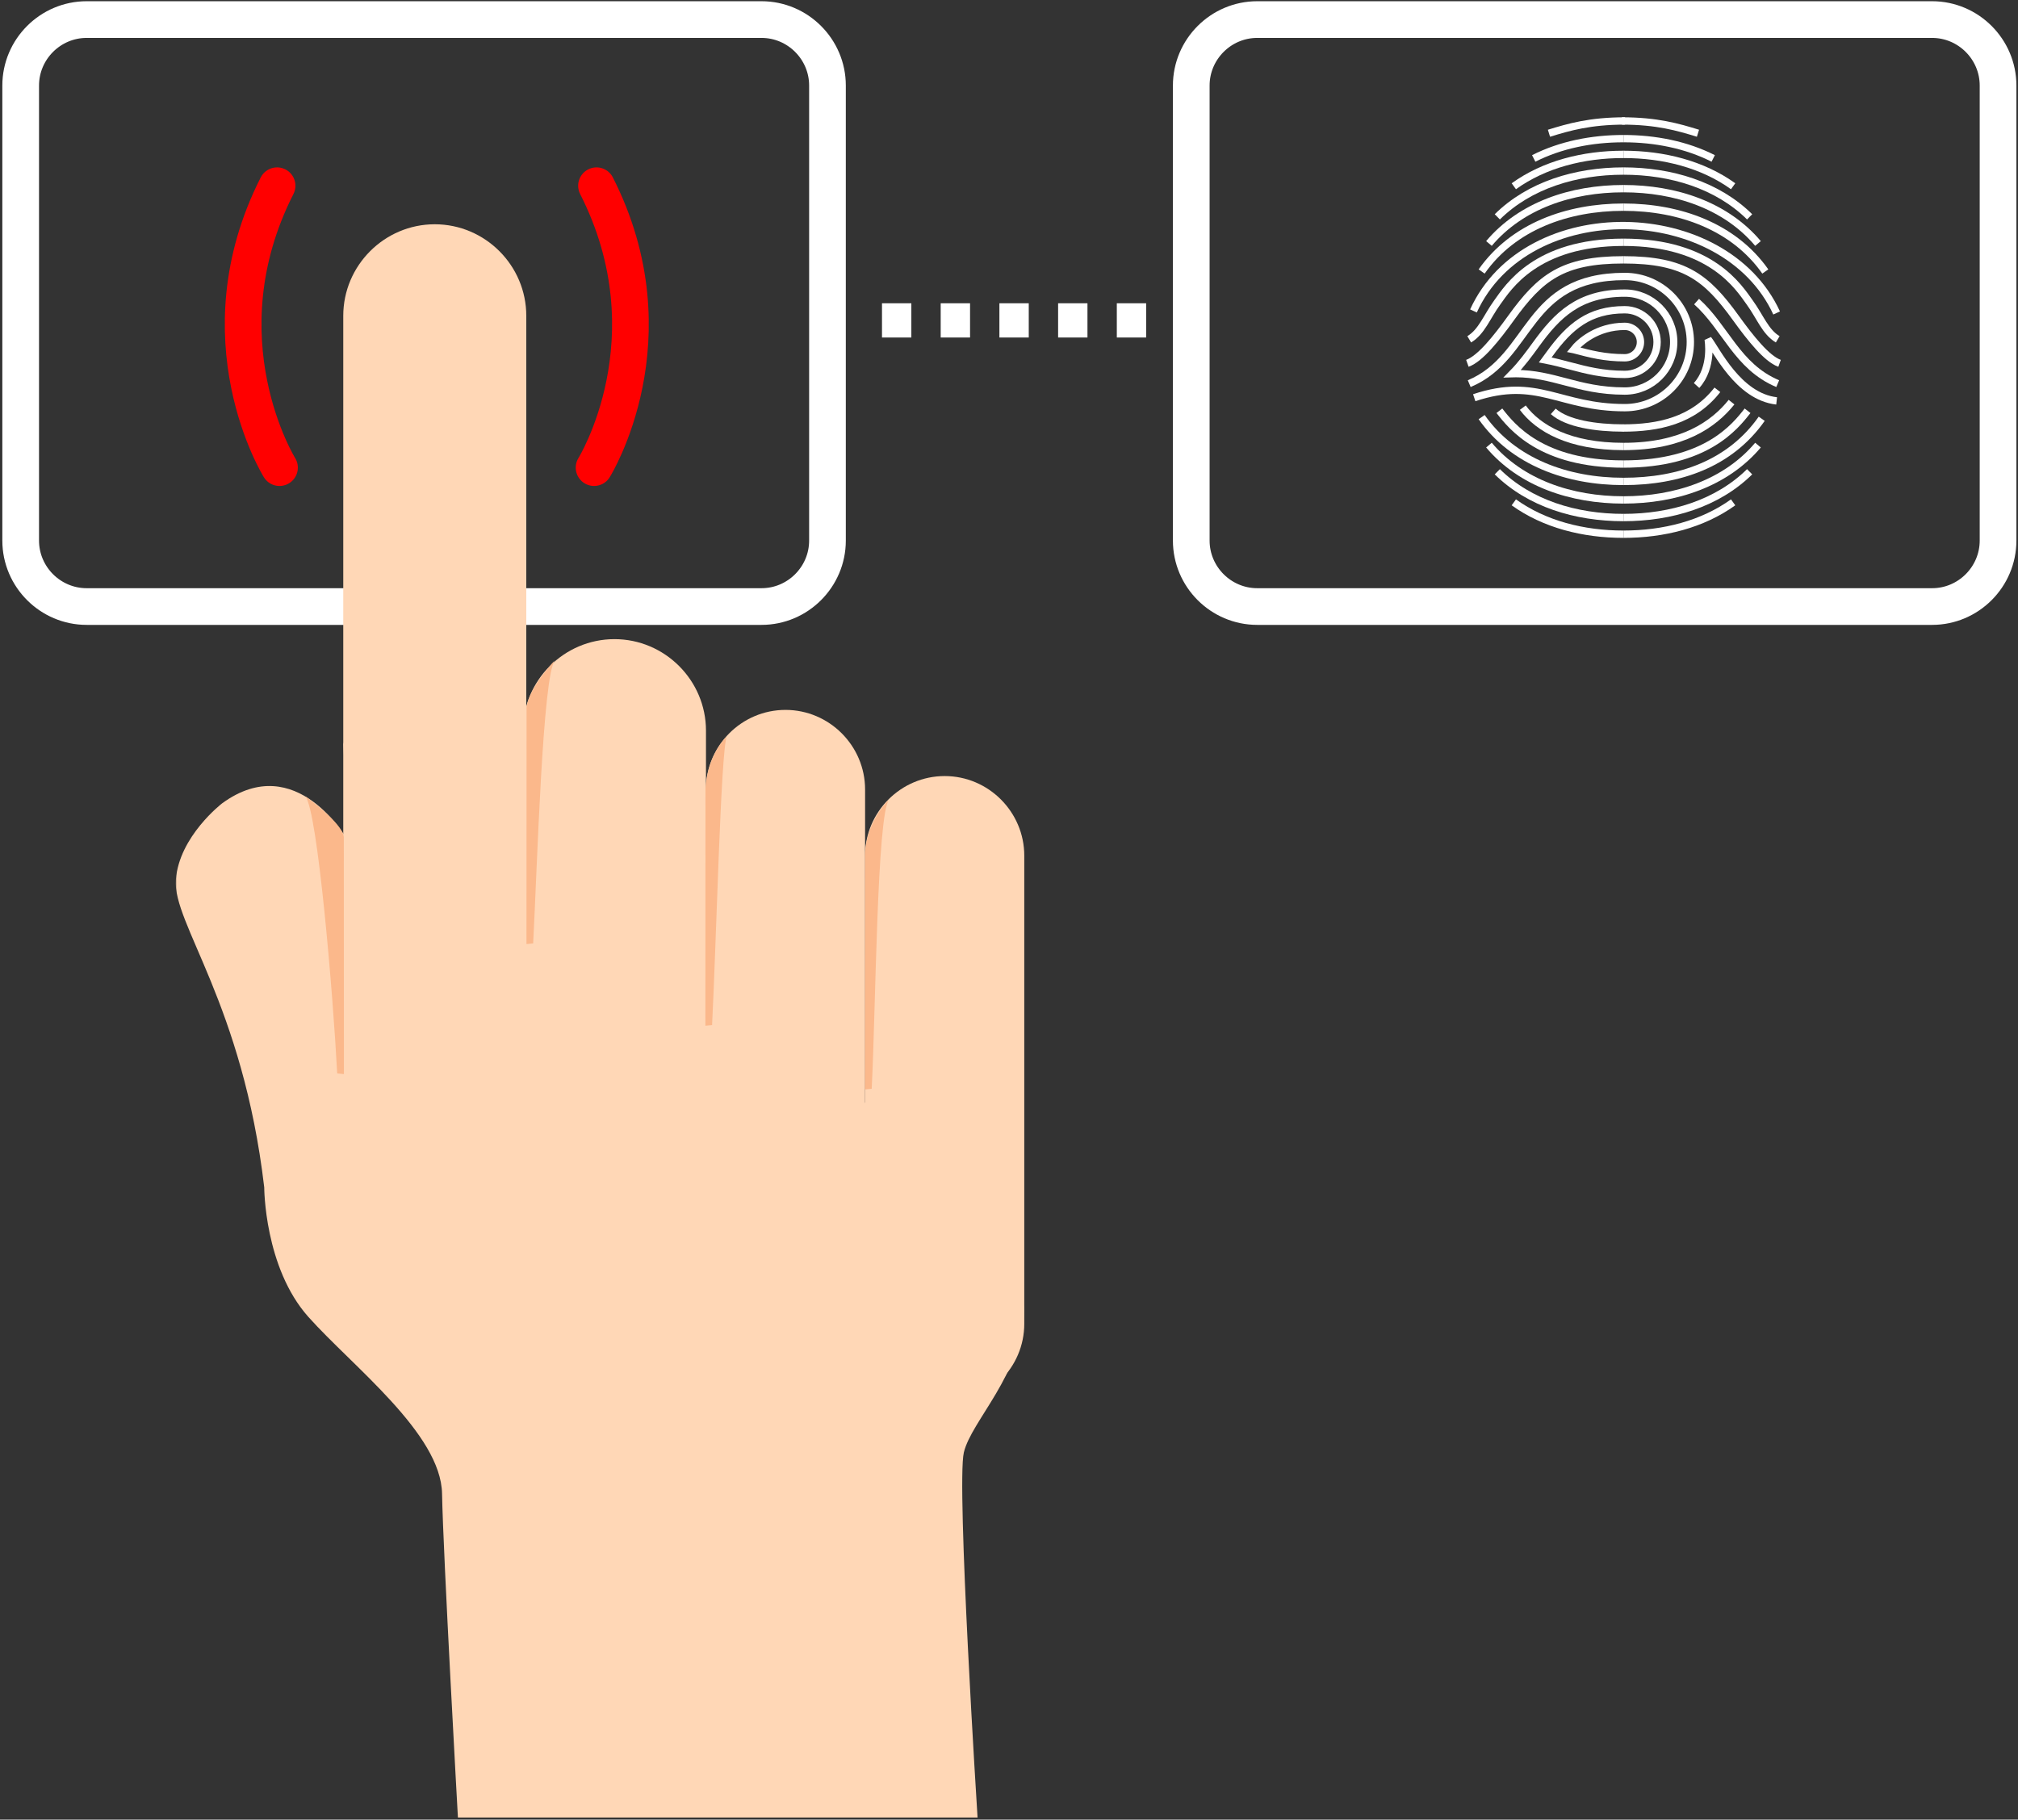 <?xml version="1.0" encoding="UTF-8" standalone="no"?>
<svg width="825px" height="744px" viewBox="0 0 825 744" version="1.1" xmlns="http://www.w3.org/2000/svg" xmlns:xlink="http://www.w3.org/1999/xlink">
    <rect x="0" y="0" width="825" height="744" fill="#333333" stroke="none"/>
    <!-- Generator: Sketch 42 (36781) - http://www.bohemiancoding.com/sketch -->
    <title>Group 2</title>
    <desc>Created with Sketch.</desc>
    <defs>
        <polygon id="path-1" points="346.866 503.605 0.008 503.605 0.008 0.726 346.866 0.726 346.866 503.605"></polygon>
    </defs>
    <g id="Page-1" stroke="none" stroke-width="1" fill="none" fill-rule="evenodd">
        <g id="Group-2" transform="translate(7, 7)">
            <g id="Page-1" transform="translate(0.963, 0.509)">
                <path d="M594.421,119.628 C616.107,72.116 696.907,73.795 718.363,120.457" id="Stroke-1" stroke="#FFFFFF" stroke-width="3"></path>
                <path d="M597.764,103.494 C610.652,85.144 632.794,77.191 655.745,77.196" id="Stroke-3" stroke="#FFFFFF" stroke-width="3"></path>
                <path d="M713.728,103.494 C700.839,85.144 678.697,77.191 655.747,77.196" id="Stroke-5" stroke="#FFFFFF" stroke-width="3"></path>
                <path d="M600.751,92.042 C613.907,76.446 634.476,69.622 655.743,69.627" id="Stroke-7" stroke="#FFFFFF" stroke-width="3"></path>
                <path d="M710.739,92.042 C697.584,76.446 677.014,69.622 655.747,69.627" id="Stroke-9" stroke="#FFFFFF" stroke-width="3"></path>
                <path d="M604.169,81.152 C617.32,68.168 636.243,62.429 655.748,62.429" id="Stroke-11" stroke="#FFFFFF" stroke-width="3"></path>
                <path d="M707.322,81.152 C694.171,68.168 675.248,62.429 655.743,62.429" id="Stroke-13" stroke="#FFFFFF" stroke-width="3"></path>
                <path d="M610.914,68.645 C623.399,59.659 639.365,55.609 655.745,55.615" id="Stroke-15" stroke="#FFFFFF" stroke-width="3"></path>
                <path d="M700.577,68.645 C688.092,59.659 672.126,55.609 655.746,55.615" id="Stroke-17" stroke="#FFFFFF" stroke-width="3"></path>
                <path d="M597.764,163.036 C610.652,181.386 632.794,189.339 655.745,189.334" id="Stroke-19" stroke="#FFFFFF" stroke-width="3"></path>
                <path d="M712.262,163.712 C699.373,182.062 678.699,189.338 655.743,189.333" id="Stroke-21" stroke="#FFFFFF" stroke-width="3"></path>
                <path d="M600.751,174.487 C613.907,190.083 634.476,196.908 655.743,196.902" id="Stroke-23" stroke="#FFFFFF" stroke-width="3"></path>
                <path d="M710.739,174.487 C697.584,190.083 677.014,196.908 655.747,196.902" id="Stroke-25" stroke="#FFFFFF" stroke-width="3"></path>
                <path d="M604.169,185.377 C617.32,198.361 636.243,204.1 655.748,204.1" id="Stroke-27" stroke="#FFFFFF" stroke-width="3"></path>
                <path d="M707.322,185.377 C694.171,198.361 675.248,204.1 655.743,204.1" id="Stroke-29" stroke="#FFFFFF" stroke-width="3"></path>
                <path d="M610.914,197.884 C623.399,206.871 639.365,210.92 655.745,210.915" id="Stroke-31" stroke="#FFFFFF" stroke-width="3"></path>
                <path d="M700.577,197.884 C688.092,206.871 672.126,210.92 655.746,210.915" id="Stroke-33" stroke="#FFFFFF" stroke-width="3"></path>
                <path d="M619.052,57.271 C630,51.721 642.741,49.172 655.745,49.177" id="Stroke-35" stroke="#FFFFFF" stroke-width="3"></path>
                <path d="M692.439,57.271 C681.491,51.721 668.75,49.172 655.746,49.177" id="Stroke-37" stroke="#FFFFFF" stroke-width="3"></path>
                <path d="M592.684,131.222 C597.765,128.2 599.794,122.157 604.167,116.108 C608.545,110.065 619.871,91.553 655.746,91.553" id="Stroke-39" stroke="#FFFFFF" stroke-width="3"></path>
                <path d="M718.807,131.222 C713.727,128.2 711.697,122.157 707.324,116.108 C702.946,110.065 691.621,91.553 655.746,91.553" id="Stroke-41" stroke="#FFFFFF" stroke-width="3"></path>
                <path d="M605.019,160.438 C610.132,167 622.139,182.224 655.743,182.224" id="Stroke-43" stroke="#FFFFFF" stroke-width="3"></path>
                <path d="M706.472,160.438 C701.36,167 689.352,182.224 655.748,182.224" id="Stroke-45" stroke="#FFFFFF" stroke-width="3"></path>
                <path d="M614.585,159.179 C620.993,167.74 633.718,175.048 655.746,175.048" id="Stroke-47" stroke="#FFFFFF" stroke-width="3"></path>
                <path d="M699.926,156.912 C692.669,165.977 679.902,175.047 655.746,175.047" id="Stroke-49" stroke="#FFFFFF" stroke-width="3"></path>
                <path d="M627.032,160.69 C632.711,165.726 644.545,167.488 655.745,167.488" id="Stroke-51" stroke="#FFFFFF" stroke-width="3"></path>
                <path d="M694.136,151.874 C684.21,164.638 669.765,167.491 655.492,167.491" id="Stroke-53" stroke="#FFFFFF" stroke-width="3"></path>
                <path d="M591.928,141.045 C597.214,139.156 603.915,130.663 609.756,122.564 C621.758,105.908 630.823,98.731 655.745,98.731" id="Stroke-55" stroke="#FFFFFF" stroke-width="3"></path>
                <path d="M719.562,141.045 C714.277,139.156 707.576,130.663 701.734,122.564 C689.732,105.908 680.667,98.731 655.745,98.731" id="Stroke-57" stroke="#FFFFFF" stroke-width="3"></path>
                <path d="M625.287,46.974 C633.415,44.461 642.04,41.948 656.386,41.948" id="Stroke-59" stroke="#FFFFFF" stroke-width="3"></path>
                <path d="M686.203,46.974 C678.075,44.461 669.45,41.948 655.104,41.948" id="Stroke-61" stroke="#FFFFFF" stroke-width="3"></path>
                <path d="M592.684,149.356 C618.738,138.398 615.45,105.532 656.275,105.532 C671.082,105.532 683.084,117.54 683.084,132.354 C683.084,147.169 671.082,159.177 656.275,159.177 C629.361,159.177 620.788,146.413 594.729,155.101" id="Stroke-63" stroke="#FFFFFF" stroke-width="3"></path>
                <path d="M718.806,149.356 C702.153,142.353 697.487,126.4 685.632,115.798" id="Stroke-65" stroke="#FFFFFF" stroke-width="3"></path>
                <path d="M611.797,145.254 C619.28,145.254 625.561,146.912 632.052,148.622 C639.063,150.468 646.309,152.378 656.271,152.378 C667.309,152.378 676.285,143.397 676.285,132.354 C676.285,121.317 667.309,112.331 656.271,112.331 C637.401,112.331 628.529,121.548 620.05,133.215 C617.172,137.181 614.099,141.398 610.298,145.275 C610.801,145.259 611.305,145.254 611.797,145.254 Z" id="Stroke-67" stroke="#FFFFFF" stroke-width="3"></path>
                <path d="M656.274,145.578 C647.187,145.578 640.68,143.863 633.785,142.048 C630.544,141.193 627.252,140.322 623.765,139.656 C624.378,138.827 624.971,138.008 625.548,137.216 C633.743,125.938 641.776,119.134 656.274,119.134 C663.562,119.134 669.492,125.067 669.492,132.353 C669.492,139.645 663.562,145.578 656.274,145.578 Z" id="Stroke-69" stroke="#FFFFFF" stroke-width="3"></path>
                <path d="M656.274,138.778 C648.068,138.778 642.253,137.246 635.52,135.468 C635.468,135.457 635.416,135.442 635.363,135.431 C637.717,132.472 644.916,125.931 656.274,125.931 C659.813,125.931 662.691,128.816 662.691,132.357 C662.691,135.898 659.813,138.778 656.274,138.778 Z" id="Stroke-71" stroke="#FFFFFF" stroke-width="3"></path>
                <path d="M718.365,156.408 C702.567,154.646 693.632,135.252 690.36,131.223 C690.36,131.223 692.442,142.554 685.631,150.113" id="Stroke-73" stroke="#FFFFFF" stroke-width="3"></path>
                <path d="M303.368,240.488 L27.453,240.488 C12.625,240.488 0.492,228.354 0.492,213.519 L0.492,27.463 C0.492,12.633 12.625,0.494 27.453,0.494 L303.368,0.494 C318.197,0.494 330.324,12.633 330.324,27.463 L330.324,213.519 C330.324,228.354 318.197,240.488 303.368,240.488 Z" id="Stroke-75" stroke="#FFFFFF" stroke-width="15"></path>
                <path d="M781.926,240.488 L506.01,240.488 C491.182,240.488 479.049,228.354 479.049,213.519 L479.049,27.463 C479.049,12.633 491.182,0.494 506.01,0.494 L781.926,0.494 C796.754,0.494 808.882,12.633 808.882,27.463 L808.882,213.519 C808.882,228.354 796.754,240.488 781.926,240.488 Z" id="Stroke-77" stroke="#FFFFFF" stroke-width="15"></path>
                <path d="M169.781,399.456 L169.781,399.456 C149.207,399.456 132.37,382.612 132.37,362.027 L132.37,121.619 C132.37,101.029 149.207,84.189 169.781,84.189 L169.781,84.189 C190.356,84.189 207.193,101.029 207.193,121.619 L207.193,362.027 C207.193,382.612 190.356,399.456 169.781,399.456" id="Fill-79" fill="#FFD7B6"></path>
                <path d="M243.245,569.084 L243.245,569.084 C222.671,569.084 205.834,552.239 205.834,531.655 L205.834,291.246 C205.834,270.656 222.671,253.817 243.245,253.817 L243.245,253.817 C263.82,253.817 280.657,270.656 280.657,291.246 L280.657,531.655 C280.657,552.239 263.82,569.084 243.245,569.084" id="Fill-81" fill="#FFD7B6"></path>
                <path d="M313.164,539.242 L313.164,539.242 C295.268,539.242 280.624,524.59 280.624,506.686 L280.624,315.306 C280.624,297.401 295.268,282.75 313.164,282.75 L313.164,282.75 C331.06,282.75 345.704,297.401 345.704,315.306 L345.704,506.686 C345.704,524.59 331.06,539.242 313.164,539.242" id="Fill-83" fill="#FFD7B6"></path>
                <path d="M378.241,566.294 L378.241,566.294 C360.346,566.294 345.701,551.642 345.701,533.738 L345.701,342.358 C345.701,324.453 360.346,309.802 378.241,309.802 L378.241,309.802 C396.137,309.802 410.782,324.453 410.782,342.358 L410.782,533.738 C410.782,551.642 396.137,566.294 378.241,566.294" id="Fill-85" fill="#FFD7B6"></path>
                <g id="Group-89" transform="translate(63.87, 295.475)">
                    <mask id="mask-2" fill="white">
                        <use xlink:href="#path-1"></use>
                    </mask>
                    <g id="Clip-88"></g>
                    <path d="M70.12,40.395 C70.12,40.395 49.408,3.301 19.002,25.46 C19.002,25.46 1.374,38.952 0.053,56.772 C-1.269,74.598 27.376,107.353 36.19,182.495 C36.19,182.495 36.19,215.256 54.253,235.484 C72.322,255.717 108.443,283.174 108.889,307.741 C109.329,332.307 115.375,440.162 115.375,440.162 L327.814,440.162 C327.814,440.162 319.126,303.885 322.209,290.88 C325.292,277.876 345.983,259.09 346.864,232.593 C347.744,206.102 141.948,3.784 141.948,3.784 L68.499,0.726 L70.56,42.32" id="Fill-87" fill="#FFD7B6" mask="url(#mask-2)"></path>
                </g>
                <path d="M106.303,183.69 C106.303,183.69 73.532,131.027 105.312,68.433" id="Stroke-90" stroke="#FF0000" stroke-width="15" stroke-linecap="round"></path>
                <path d="M234.91,183.69 C234.91,183.69 267.681,131.027 235.901,68.433" id="Stroke-92" stroke="#FF0000" stroke-width="15" stroke-linecap="round"></path>
                <path d="M207.307,281.586 L207.27,378.498 L210.007,378.23 C211.674,346.194 213.897,268.565 218.905,262.443 C218.905,262.443 208.324,273.607 207.307,281.586" id="Fill-100" fill="#FBB88B"></path>
                <path d="M280.448,314.963 L280.411,411.875 L283.148,411.607 C284.816,379.571 286.688,299.875 289.147,293.617 C289.147,293.617 281.329,300.767 280.448,314.963" id="Fill-102" fill="#FBB88B"></path>
                <path d="M345.705,341.017 L345.669,437.929 L348.406,437.662 C350.073,405.625 350.519,325.478 355.526,319.356 C355.526,319.356 346.534,327.902 345.705,341.017" id="Fill-104" fill="#FBB88B"></path>
                <path d="M132.594,334.75 L132.631,431.662 L129.894,431.395 C128.226,399.358 121.908,324.248 116.901,318.126 C116.901,318.126 132.148,328.974 132.594,334.75" id="Fill-106" fill="#FBB88B"></path>
            </g>
            <path d="M353.577,124 L461.706,124" id="Path-2" stroke="#FFFFFF" stroke-width="14" stroke-dasharray="12"></path>
        </g>
    </g>
</svg>